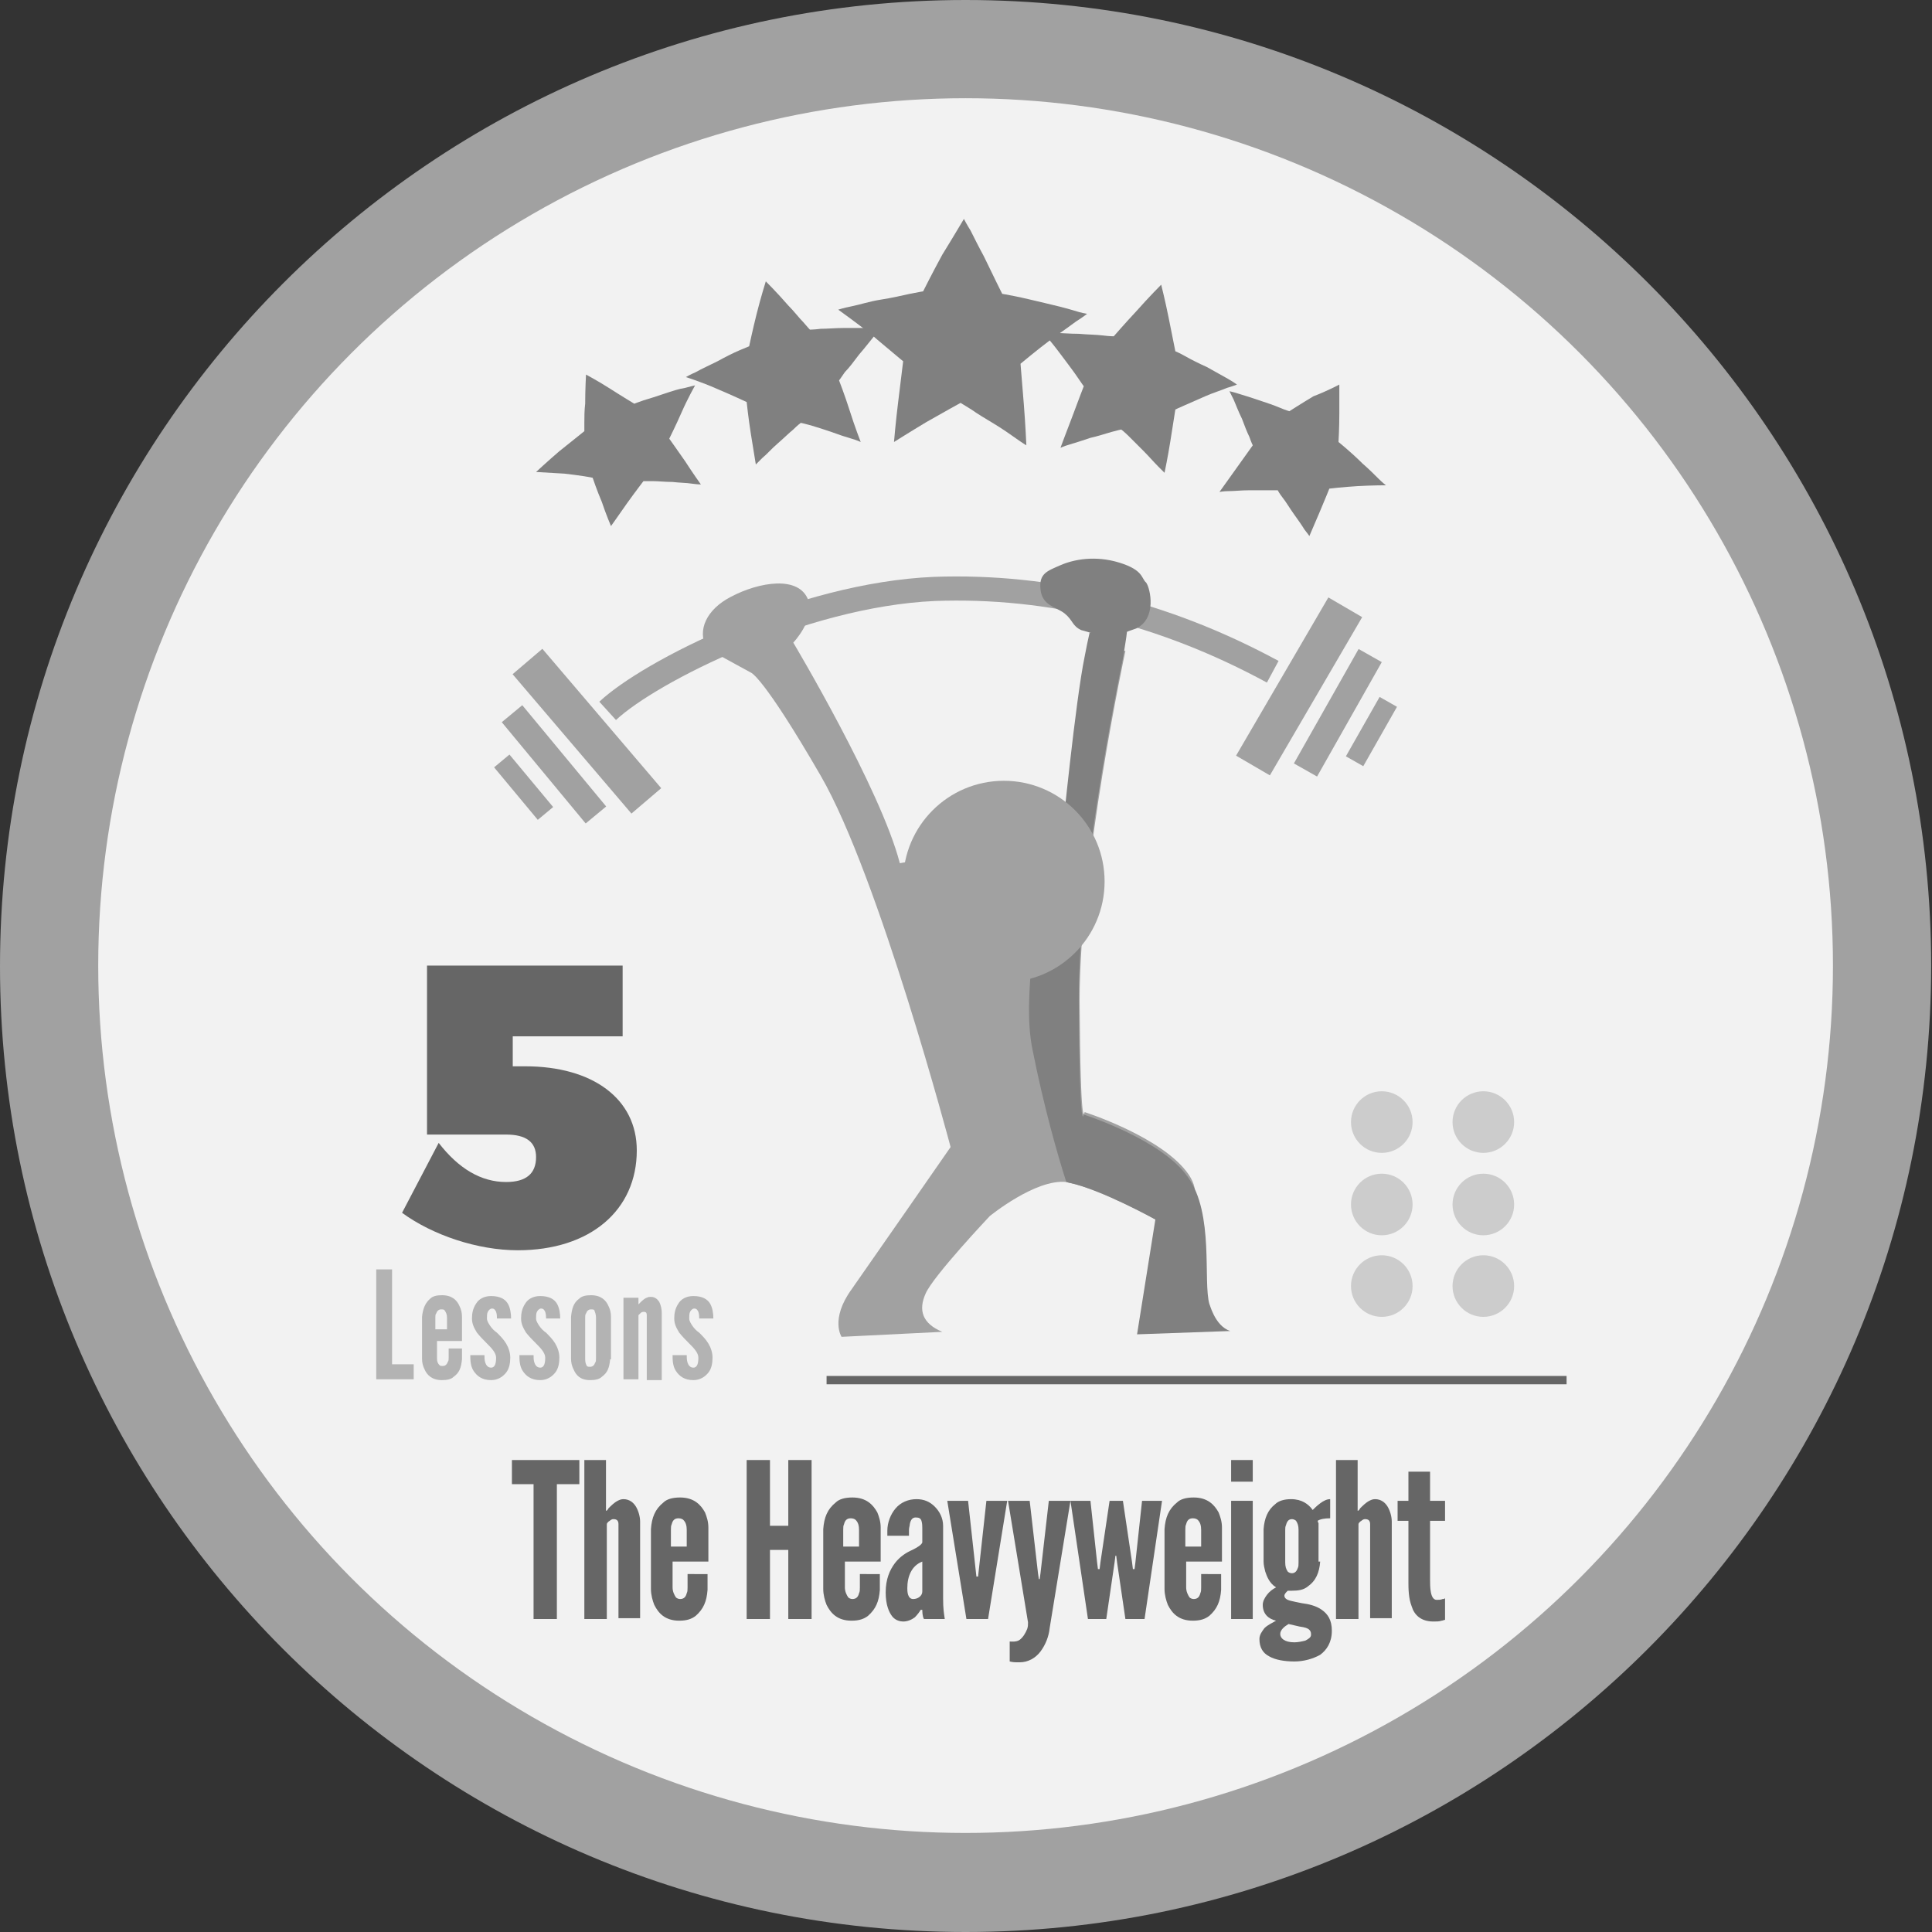 <?xml version="1.0" encoding="utf-8"?>
<!-- Generator: Adobe Illustrator 19.1.0, SVG Export Plug-In . SVG Version: 6.00 Build 0)  -->
<svg version="1.1" id="Layer_1" xmlns="http://www.w3.org/2000/svg" xmlns:xlink="http://www.w3.org/1999/xlink" x="0px" y="0px"
	 viewBox="0 0 232.1 232.1" style="enable-background:new 0 0 232.1 232.1;" xml:space="preserve">
<rect x="0" y="0" width="232.1" height="232.1" fill="#333333" stroke="none"/>
<style type="text/css">
	.st0{fill:#A1A1A1;}
	.st1{fill:#F2F2F2;}
	.st2{fill:#808080;}
	.st3{fill:#FFFFFF;}
	.st4{fill:#666666;}
	.st5{fill:none;stroke:#666666;stroke-miterlimit:10;}
	.st6{fill:#B3B3B3;}
	.st7{fill:#CCCCCC;}
</style>
<g>
	<path class="st0" d="M116,232.1c-64,0-116-52-116-116S52,0,116,0s116,52,116,116S180,232.1,116,232.1z"/>
	<circle class="st1" cx="116" cy="116" r="104.2"/>
	<g>
		<g>
			<path class="st2" d="M70.4,45c0,0,1.5,0.8,2.9,1.7c1.4,0.9,2.9,1.8,2.9,1.8s0.5-0.2,1.1-0.4c0.7-0.2,1.6-0.5,2.5-0.8
				c0.9-0.3,1.8-0.6,2.5-0.7c0.7-0.2,1.2-0.3,1.2-0.3s-0.9,1.6-1.6,3.2c-0.7,1.6-1.5,3.2-1.5,3.2s1,1.4,1.9,2.7
				c0.9,1.4,1.9,2.8,1.9,2.8s-0.4,0-1.1-0.1c-0.6-0.1-1.5-0.1-2.3-0.2c-0.9,0-1.7-0.1-2.4-0.1c-0.7,0-1.1,0-1.1,0s-1,1.3-2,2.7
				c-0.9,1.3-1.9,2.7-1.9,2.7s-0.6-1.4-1.1-2.9c-0.6-1.4-1.1-2.9-1.1-2.9s-0.4-0.1-1.1-0.2c-0.6-0.1-1.5-0.2-2.3-0.3
				c-1.7-0.1-3.4-0.2-3.4-0.2s1.4-1.3,2.8-2.5c1.5-1.2,3-2.4,3-2.4s0-0.4,0-1c0-0.6,0-1.5,0.1-2.3C70.3,46.8,70.4,45,70.4,45z"/>
		</g>
		<g>
			<path class="st2" d="M92,33.8c0,0,1.4,1.4,2.7,2.9c0.7,0.7,1.3,1.5,1.8,2c0.5,0.6,0.8,0.9,0.8,0.9s0.5,0,1.3-0.1
				c0.8,0,1.8-0.1,2.9-0.1c1.1,0,2.1,0,2.9,0c0.4,0,0.7,0,1,0c0.2,0,0.4,0,0.4,0s-0.3,0.4-0.8,1c-0.5,0.6-1.1,1.4-1.8,2.2
				c-0.6,0.8-1.2,1.6-1.7,2.1c-0.4,0.6-0.7,1-0.7,1s0.7,1.8,1.3,3.7c0.6,1.9,1.3,3.7,1.3,3.7s-0.4-0.2-1.1-0.4
				c-0.7-0.2-1.6-0.5-2.4-0.8c-0.9-0.3-1.8-0.6-2.5-0.8c-0.7-0.2-1.2-0.3-1.2-0.3s-0.4,0.3-0.9,0.8c-0.5,0.4-1.2,1.1-1.9,1.7
				c-0.7,0.6-1.3,1.3-1.8,1.7c-0.5,0.5-0.8,0.8-0.8,0.8s-0.3-1.9-0.6-3.7c-0.3-1.9-0.5-3.8-0.5-3.8s-1.7-0.8-3.6-1.6
				c-1.8-0.8-3.7-1.4-3.7-1.4s0.5-0.3,1.2-0.6c0.7-0.4,1.6-0.8,2.6-1.3c0.9-0.5,1.9-1,2.6-1.3c0.7-0.3,1.2-0.5,1.2-0.5
				s0.4-1.9,0.9-3.9C91.4,35.7,92,33.8,92,33.8z"/>
		</g>
		<g>
			<path class="st2" d="M115.8,26.3c0,0,0.3,0.6,0.8,1.4c0.4,0.8,1,2,1.6,3.1c1.1,2.3,2.2,4.5,2.2,4.5s0.6,0.1,1.6,0.3
				c1,0.2,2.2,0.5,3.5,0.8c1.3,0.3,2.5,0.6,3.5,0.9c0.9,0.3,1.6,0.4,1.6,0.4s-0.5,0.4-1.3,0.9c-0.8,0.6-1.8,1.3-2.8,2
				c-2,1.5-3.9,3.1-3.9,3.1s0.2,2.5,0.4,4.9c0.2,2.5,0.3,4.9,0.3,4.9s-0.5-0.3-1.2-0.8c-0.7-0.5-1.7-1.2-2.7-1.8
				c-1-0.6-2-1.2-2.7-1.7c-0.8-0.5-1.3-0.8-1.3-0.8s-2,1.1-4.1,2.3c-2,1.2-3.9,2.4-3.9,2.4s0.2-2.4,0.5-4.8c0.3-2.4,0.6-4.9,0.6-4.9
				s-0.5-0.4-1.2-1c-0.7-0.6-1.7-1.4-2.6-2.2c-1.9-1.5-4-3-4-3s0.6-0.2,1.6-0.4c1-0.2,2.2-0.6,3.5-0.8c1.3-0.2,2.6-0.5,3.5-0.7
				c1-0.2,1.6-0.3,1.6-0.3s1.1-2.2,2.3-4.4C114.5,28.5,115.8,26.3,115.8,26.3z"/>
		</g>
		<g>
			<path class="st2" d="M139.5,34.2c0,0,0.5,2,0.9,4c0.4,2,0.8,4,0.8,4s0.5,0.2,1.2,0.6c0.7,0.4,1.7,0.9,2.6,1.3
				c0.9,0.5,1.8,1,2.5,1.4c0.7,0.4,1.1,0.7,1.1,0.7s-0.5,0.2-1.2,0.4c-0.7,0.3-1.7,0.6-2.6,1c-0.9,0.4-1.8,0.8-2.5,1.1
				c-0.7,0.3-1.1,0.5-1.1,0.5s-0.3,1.9-0.6,3.8c-0.3,1.9-0.7,3.8-0.7,3.8s-0.3-0.3-0.8-0.8c-0.5-0.5-1.1-1.2-1.7-1.8
				c-0.7-0.7-1.3-1.3-1.8-1.8c-0.5-0.5-0.9-0.8-0.9-0.8s-0.5,0.1-1.2,0.3c-0.7,0.2-1.6,0.5-2.5,0.7c-0.9,0.3-1.8,0.6-2.5,0.8
				c-0.7,0.2-1.1,0.4-1.1,0.4s0.7-1.9,1.4-3.7c0.7-1.9,1.4-3.7,1.4-3.7s-0.3-0.4-0.7-1c-0.4-0.6-1-1.4-1.6-2.2
				c-0.6-0.8-1.2-1.6-1.7-2.2c-0.5-0.6-0.8-1-0.8-1s0.5,0,1.3,0c0.8,0,1.8,0.1,2.9,0.1c1.1,0.1,2.1,0.1,2.9,0.2
				c0.8,0.1,1.3,0.1,1.3,0.1s1.3-1.5,2.7-3C138.1,35.6,139.5,34.2,139.5,34.2z"/>
		</g>
		<g>
			<path class="st2" d="M160.9,46.2c0,0,0,1.8,0,3.5c0,1.7-0.1,3.4-0.1,3.4s1.5,1.2,2.9,2.6c0.7,0.6,1.4,1.3,1.9,1.8
				c0.5,0.5,0.9,0.8,0.9,0.8s-1.7,0-3.4,0.1c-1.7,0.1-3.4,0.3-3.4,0.3s-0.6,1.5-1.2,2.9c-0.6,1.4-1.2,2.8-1.2,2.8s-0.2-0.3-0.6-0.8
				c-0.3-0.5-0.8-1.2-1.3-1.9c-0.5-0.7-0.9-1.4-1.3-1.9c-0.4-0.5-0.6-0.9-0.6-0.9s-0.4,0-1.1,0c-0.7,0-1.5,0-2.4,0
				c-0.9,0-1.7,0.1-2.4,0.1c-0.6,0-1.1,0.1-1.1,0.1s1-1.4,2-2.8c1-1.4,2-2.8,2-2.8s-0.2-0.4-0.4-1c-0.3-0.6-0.6-1.4-0.9-2.2
				c-0.4-0.8-0.7-1.6-1-2.3c-0.3-0.6-0.5-1-0.5-1s0.5,0.1,1.1,0.3c0.7,0.2,1.6,0.5,2.5,0.8c0.9,0.3,1.8,0.6,2.5,0.9
				c0.7,0.3,1.1,0.4,1.1,0.4s1.4-0.9,2.9-1.8C159.4,47,160.9,46.2,160.9,46.2z"/>
		</g>
	</g>
	<g>
		<g>
			<path class="st0" d="M74,86.5l-2-2.2c5.2-4.9,23.7-14.3,40.2-15c0,0,0,0,0,0c14.1-0.5,28.1,2.9,41.4,10.1l-1.4,2.6
				c-12.9-7-26.3-10.3-39.9-9.8c0,0,0,0,0,0C96.7,72.9,78.8,82,74,86.5z"/>
		</g>
		<g>
			<g>
				<g>
					
						<rect x="153.6" y="71.5" transform="matrix(0.864 0.504 -0.504 0.864 62.909 -67.419)" class="st0" width="4.7" height="22"/>
				</g>
			</g>
			<g>
				<g>
					
						<rect x="159.1" y="77.8" transform="matrix(0.87 0.492 -0.492 0.87 63.076 -67.995)" class="st0" width="3.2" height="15.8"/>
				</g>
			</g>
			<g>
				<g>
					
						<rect x="163.5" y="83.7" transform="matrix(0.87 0.494 -0.494 0.87 64.841 -69.862)" class="st0" width="2.4" height="8.2"/>
				</g>
			</g>
		</g>
		<g>
			<g>
				<g>
					
						<rect x="68.1" y="76.9" transform="matrix(-0.761 0.649 -0.649 -0.761 181.167 109.011)" class="st0" width="4.7" height="22"/>
				</g>
			</g>
			<g>
				<g>
					
						<rect x="64.9" y="84" transform="matrix(-0.77 0.638 -0.638 -0.77 176.389 120.158)" class="st0" width="3.2" height="15.8"/>
				</g>
			</g>
			<g>
				<g>
					
						<rect x="61.7" y="90.5" transform="matrix(-0.769 0.64 -0.64 -0.769 171.819 127.061)" class="st0" width="2.4" height="8.2"/>
				</g>
			</g>
		</g>
		<g>
			<path class="st3" d="M120.2,128.3c-0.1-0.4-0.1-0.8-0.1-1.1C120.1,127.6,120.2,127.9,120.2,128.3z"/>
		</g>
		<g>
			<path class="st0" d="M138.8,146.5c0,0-6.5-3.6-10.3-4.4c-0.1,0-0.3-0.1-0.4-0.1c-3.7-0.4-9.2,4.1-9.2,4.1s-6.8,7.2-7.7,9.3
				c-0.9,2-0.4,3.6,2,4.6l-12.1,0.6c0,0-1.4-2.1,1.2-5.7c2.6-3.7,11.9-17.1,11.9-17.1s-8.6-32.5-15.6-44.6
				c-7-12.1-8.4-12.4-8.4-12.4l-5.3-2.9c-1.2-2.2,0-4.7,2.9-6.2c3.4-1.8,8.2-2.6,9.3,0.4c0.8,2.4-1.8,5.1-1.8,5.1
				s10.5,17.6,12.8,26.5l17-2.9l2.7-0.5c0,0,1.8-18.8,3-22.6l4.4,0.5c0,0-5.5,25.5-5.5,42c0.1,16.5,0.6,13.4,0.6,13.4
				s9.4,3,12.5,7.5C145.8,145.6,138.8,146.5,138.8,146.5z"/>
		</g>
		<g>
			<path class="st2" d="M147.8,159.9l-11.2,0.4l2.2-13.8c0,0-6.5-3.6-10.3-4.4c-0.1,0-0.3-0.1-0.4-0.1c-1-3.1-2.7-9-4.1-16.1
				c-1.2-6.4,0.8-13.7,0.9-25l2.7-0.5c0,0,1.6-16.2,2.7-21.5c0.2-1.1,0.4-2,0.6-2.9c1.1,0,3.3-0.1,4.5-0.2c-0.1,1-0.3,2-0.5,3.3
				c-0.8,4-5.4,26.4-5.3,41.4c0.1,16.5,0.6,13.4,0.6,13.4s9.4,3,12.5,7.5c3.2,4.4,1.8,12.6,2.6,15.3
				C145.3,156.5,145.9,159.3,147.8,159.9z"/>
		</g>
		<g>
			<circle class="st0" cx="120.6" cy="105.9" r="12.1"/>
		</g>
		<g>
			<path class="st2" d="M136.5,75.5l-1.7,0.6c-1.2,0.1-1.9,0.2-3,0.1c-0.3,0-1.8-0.5-1.9-0.5c-1.1-0.5-1-1.2-2-2
				c-1-0.8-2.7-0.9-2.9-2.9c-0.2-1.9,0.8-2.2,2.4-2.9c1.6-0.7,4.2-1.2,7.1-0.3c2.9,0.9,2.6,1.9,3.2,2.4
				C138.2,70.7,139,74.3,136.5,75.5z"/>
		</g>
	</g>
	<g>
		<g>
			<path class="st4" d="M61.6,124.5v3.6h1.5c8.1,0,13.4,3.9,13.4,10.1c0,7.2-5.6,12-14.3,12c-4.8,0-10.2-1.8-13.9-4.5l4.4-8.4
				c2.4,3.1,5.1,4.7,8.1,4.7c2.4,0,3.6-1,3.6-3c0-1.8-1.2-2.7-3.6-2.7h-9.5V116h23.5v8.5H61.6z"/>
		</g>
	</g>
	<line class="st5" x1="99.3" y1="165.8" x2="188.2" y2="165.8"/>
	<g>
		<path class="st6" d="M45.2,152.5h1.9v11.4h2.6v1.8h-4.5V152.5z"/>
		<path class="st6" d="M55.5,162.2v1.1c-0.1,1-0.3,1.6-1,2.1c-0.3,0.3-0.8,0.4-1.4,0.4c-1.2,0-1.8-0.6-2.1-1.3
			c-0.2-0.4-0.3-0.8-0.3-1.3v-5c0.1-1,0.4-1.7,1-2.2c0.3-0.3,0.8-0.4,1.4-0.4c1.2,0,1.8,0.6,2.1,1.3c0.2,0.4,0.3,0.8,0.3,1.3v2.9h-3
			v2.1c0,0.4,0.1,0.6,0.3,0.8c0.1,0.1,0.2,0.1,0.4,0.1c0.3,0,0.5-0.2,0.6-0.5c0.1-0.1,0.1-0.3,0.1-0.5v-1.1H55.5z M52.4,159.7h1.3
			v-1.4c0-0.4-0.1-0.6-0.3-0.9c-0.1-0.1-0.2-0.1-0.4-0.1c-0.3,0-0.5,0.2-0.6,0.5c-0.1,0.1-0.1,0.3-0.1,0.5V159.7z"/>
		<path class="st6" d="M59.7,158.4c0-0.2,0-0.5-0.1-0.8c-0.1-0.2-0.2-0.4-0.5-0.4c-0.2,0-0.4,0.2-0.5,0.4c-0.1,0.2-0.1,0.5-0.1,0.8
			c0,0.3,0.2,0.6,0.4,0.9c0.2,0.3,0.5,0.6,0.8,0.8c0.4,0.4,0.8,0.8,1.1,1.3c0.3,0.5,0.5,1.1,0.5,1.7c0,0.6-0.1,1.3-0.5,1.8
			c-0.4,0.5-1,0.9-1.8,0.9c-1.1,0-1.7-0.5-2.1-1.1c-0.4-0.6-0.4-1.4-0.4-1.9h1.7c0,0.3,0,0.6,0.1,0.9c0.1,0.3,0.3,0.6,0.7,0.6
			c0.5,0,0.6-0.6,0.6-1.2c0-0.6-0.6-1.2-1.1-1.7c-0.4-0.4-0.8-0.8-1.2-1.3c-0.3-0.5-0.6-1-0.6-1.7c0-0.6,0.1-1.2,0.5-1.8
			c0.3-0.5,0.9-0.9,1.8-0.9c1.1,0,1.7,0.4,2,0.9c0.3,0.5,0.4,1.2,0.4,1.8H59.7z"/>
		<path class="st6" d="M65.6,158.4c0-0.2,0-0.5-0.1-0.8c-0.1-0.2-0.2-0.4-0.5-0.4c-0.2,0-0.4,0.2-0.5,0.4c-0.1,0.2-0.1,0.5-0.1,0.8
			c0,0.3,0.2,0.6,0.4,0.9c0.2,0.3,0.5,0.6,0.8,0.8c0.4,0.4,0.8,0.8,1.1,1.3c0.3,0.5,0.5,1.1,0.5,1.7c0,0.6-0.1,1.3-0.5,1.8
			c-0.4,0.5-1,0.9-1.8,0.9c-1.1,0-1.7-0.5-2.1-1.1c-0.4-0.6-0.4-1.4-0.4-1.9h1.7c0,0.3,0,0.6,0.1,0.9c0.1,0.3,0.3,0.6,0.7,0.6
			c0.5,0,0.6-0.6,0.6-1.2c0-0.6-0.6-1.2-1.1-1.7c-0.4-0.4-0.8-0.8-1.2-1.3c-0.3-0.5-0.6-1-0.6-1.7c0-0.6,0.1-1.2,0.5-1.8
			c0.3-0.5,0.9-0.9,1.8-0.9c1.1,0,1.7,0.4,2,0.9c0.3,0.5,0.4,1.2,0.4,1.8H65.6z"/>
		<path class="st6" d="M73.3,163.3c-0.1,1-0.3,1.6-1,2.1c-0.3,0.3-0.8,0.4-1.4,0.4c-1.2,0-1.7-0.6-2-1.3c-0.2-0.4-0.3-0.8-0.3-1.3
			v-5c0.1-1,0.3-1.7,1-2.2c0.3-0.3,0.8-0.4,1.4-0.4c1.2,0,1.8,0.6,2.1,1.3c0.2,0.4,0.3,0.8,0.3,1.3V163.3z M71.6,158.3
			c0-0.4-0.1-0.6-0.2-0.9c-0.1-0.1-0.2-0.1-0.4-0.1c-0.3,0-0.5,0.2-0.6,0.5c-0.1,0.1-0.1,0.3-0.1,0.5v5c0,0.4,0.1,0.6,0.2,0.8
			c0.1,0.1,0.2,0.1,0.4,0.1c0.3,0,0.5-0.2,0.6-0.5c0.1-0.1,0.1-0.3,0.1-0.5V158.3z"/>
		<path class="st6" d="M76.7,165.7h-1.8v-9.8h1.8v0.8c0,0,0.1-0.1,0.2-0.2c0.2-0.2,0.5-0.5,0.8-0.6c0.2-0.1,0.3-0.1,0.5-0.1
			c0.5,0,0.8,0.3,1,0.6c0.2,0.4,0.3,0.9,0.3,1.3v8.1h-1.8v-7.8c0-0.4-0.2-0.4-0.4-0.4c-0.2,0-0.3,0.1-0.4,0.2
			c-0.1,0.1-0.1,0.1-0.2,0.2V165.7z"/>
		<path class="st6" d="M84,158.4c0-0.2,0-0.5-0.1-0.8c-0.1-0.2-0.2-0.4-0.5-0.4c-0.2,0-0.4,0.2-0.5,0.4c-0.1,0.2-0.1,0.5-0.1,0.8
			c0,0.3,0.2,0.6,0.4,0.9c0.2,0.3,0.5,0.6,0.8,0.8c0.4,0.4,0.8,0.8,1.1,1.3c0.3,0.5,0.5,1.1,0.5,1.7c0,0.6-0.1,1.3-0.5,1.8
			c-0.4,0.5-1,0.9-1.8,0.9c-1.1,0-1.7-0.5-2.1-1.1c-0.4-0.6-0.4-1.4-0.4-1.9h1.7c0,0.3,0,0.6,0.1,0.9c0.1,0.3,0.3,0.6,0.7,0.6
			c0.5,0,0.6-0.6,0.6-1.2c0-0.6-0.6-1.2-1.1-1.7c-0.4-0.4-0.8-0.8-1.2-1.3c-0.3-0.5-0.6-1-0.6-1.7c0-0.6,0.1-1.2,0.5-1.8
			c0.3-0.5,0.9-0.9,1.8-0.9c1.1,0,1.7,0.4,2,0.9c0.3,0.5,0.4,1.2,0.4,1.8H84z"/>
	</g>
	<g>
		<circle class="st7" cx="178.2" cy="134.8" r="3.7"/>
		<circle class="st7" cx="178.2" cy="144.7" r="3.7"/>
		<circle class="st7" cx="178.2" cy="154.5" r="3.7"/>
		<circle class="st7" cx="166" cy="134.8" r="3.7"/>
		<circle class="st7" cx="166" cy="144.7" r="3.7"/>
		<circle class="st7" cx="166" cy="154.5" r="3.7"/>
	</g>
	<g>
		<path class="st4" d="M61.5,178.3v-2.9h8.1v2.9h-2.7v16.2h-2.8v-16.2H61.5z"/>
		<path class="st4" d="M72.8,194.5h-2.6v-19.1h2.6v6.1c0.1,0,0.2-0.1,0.3-0.3c0.3-0.3,0.7-0.7,1.1-0.9c0.2-0.1,0.4-0.2,0.7-0.2
			c0.7,0,1.2,0.4,1.5,0.9c0.3,0.5,0.5,1.2,0.5,1.8v11.6h-2.6v-11.3c0-0.5-0.3-0.6-0.6-0.6c-0.3,0-0.4,0.2-0.6,0.3
			c-0.1,0.1-0.2,0.2-0.2,0.3V194.5z"/>
		<path class="st4" d="M85,189.4v1.6c-0.1,1.4-0.5,2.3-1.4,3.1c-0.5,0.4-1.1,0.6-2,0.6c-1.7,0-2.5-0.9-3-1.9
			c-0.2-0.5-0.4-1.2-0.4-1.9v-7.2c0.1-1.4,0.5-2.4,1.5-3.2c0.4-0.4,1.1-0.6,2-0.6c1.7,0,2.5,0.9,3,1.8c0.2,0.5,0.4,1.1,0.4,1.8v4.1
			h-4.3v3.1c0,0.5,0.2,0.9,0.4,1.2c0.1,0.1,0.3,0.2,0.5,0.2c0.5,0,0.7-0.3,0.8-0.7c0.1-0.2,0.1-0.4,0.1-0.7v-1.6H85z M80.6,185.8
			h1.9v-2c0-0.5-0.1-0.9-0.4-1.2c-0.1-0.1-0.3-0.2-0.6-0.2c-0.5,0-0.7,0.3-0.8,0.7c-0.1,0.2-0.1,0.4-0.1,0.7V185.8z"/>
		<path class="st4" d="M94.7,186.2h-2.2v8.3h-2.8v-19.1h2.8v7.9h2.2v-7.9h2.8v19.1h-2.8V186.2z"/>
		<path class="st4" d="M105.7,189.4v1.6c-0.1,1.4-0.5,2.3-1.4,3.1c-0.5,0.4-1.1,0.6-2,0.6c-1.7,0-2.5-0.9-3-1.9
			c-0.2-0.5-0.4-1.2-0.4-1.9v-7.2c0.1-1.4,0.5-2.4,1.5-3.2c0.4-0.4,1.1-0.6,2-0.6c1.7,0,2.5,0.9,3,1.8c0.2,0.5,0.4,1.1,0.4,1.8v4.1
			h-4.3v3.1c0,0.5,0.2,0.9,0.4,1.2c0.1,0.1,0.3,0.2,0.5,0.2c0.5,0,0.7-0.3,0.8-0.7c0.1-0.2,0.1-0.4,0.1-0.7v-1.6H105.7z
			 M101.3,185.8h1.9v-2c0-0.5-0.1-0.9-0.4-1.2c-0.1-0.1-0.3-0.2-0.6-0.2c-0.5,0-0.7,0.3-0.8,0.7c-0.1,0.2-0.1,0.4-0.1,0.7V185.8z"/>
		<path class="st4" d="M110.8,183.6c0-0.2,0-0.6-0.1-0.9c-0.1-0.3-0.3-0.4-0.7-0.4c-0.4,0-0.6,0.3-0.7,0.8c0,0.2-0.1,0.4-0.1,0.7
			s0,0.5,0,0.7h-2.6v-0.6c0-1,0.4-2,1-2.7s1.5-1.1,2.5-1.1c0.9,0,1.6,0.3,2.2,0.9c0.6,0.6,1,1.4,1,2.3v8.7c0,1.3,0.1,1.8,0.2,2.5
			H111c-0.2-0.3-0.2-1-0.2-1.1h-0.2c-0.1,0.2-0.4,0.6-0.7,0.9c-0.4,0.3-0.9,0.5-1.4,0.5c-0.3,0-0.9-0.1-1.3-0.6
			c-0.4-0.5-0.8-1.4-0.8-2.9c0-1.6,0.5-2.7,1.1-3.5c0.6-0.8,1.4-1.3,2.1-1.6c0.6-0.3,1.1-0.6,1.2-0.9V183.6z M110.8,187.6
			c-1.3,0.5-1.8,1.8-1.8,3.2c0,0.2,0,0.5,0.1,0.8c0.1,0.3,0.3,0.5,0.6,0.5c0.6,0,1.1-0.4,1.1-0.9V187.6z"/>
		<path class="st4" d="M116.1,194.5l-2.3-14.2h2.5l0.9,8.2l0.1,0.9h0.2l0.1-0.9l0.9-8.2h2.5l-2.3,14.2H116.1z"/>
		<path class="st4" d="M121.1,197.2c0,0,0.1,0,0.2,0c0.1,0,0.8,0.1,1.2-0.2s0.7-0.8,0.9-1.3c0.1-0.3,0.1-0.5,0.1-0.8l-2.4-14.6h2.6
			l1,8.7l0.1,0.7h0.1l0.1-0.7l1-8.7h2.6l-2.5,15.3c-0.1,1-0.5,2-1.1,2.8s-1.5,1.3-2.5,1.3c-0.1,0-0.2,0-0.3,0c-0.2,0-0.5,0-0.9-0.1
			V197.2z"/>
		<path class="st4" d="M135.2,194.5l-1-6.8l-0.1-0.8h-0.1l-0.1,0.8l-1,6.8h-2.2l-2.1-14.2h2.4l0.8,7.4l0.1,0.8h0.2l0.1-0.8l1.1-7.4
			h1.6l1.1,7.4l0.1,0.8h0.2l0.1-0.8l0.8-7.4h2.4l-2.1,14.2H135.2z"/>
		<path class="st4" d="M146.7,189.4v1.6c-0.1,1.4-0.5,2.3-1.4,3.1c-0.5,0.4-1.1,0.6-2,0.6c-1.7,0-2.5-0.9-3-1.9
			c-0.2-0.5-0.4-1.2-0.4-1.9v-7.2c0.1-1.4,0.5-2.4,1.5-3.2c0.4-0.4,1.1-0.6,2-0.6c1.7,0,2.5,0.9,3,1.8c0.2,0.5,0.4,1.1,0.4,1.8v4.1
			h-4.3v3.1c0,0.5,0.2,0.9,0.4,1.2c0.1,0.1,0.3,0.2,0.5,0.2c0.5,0,0.7-0.3,0.8-0.7c0.1-0.2,0.1-0.4,0.1-0.7v-1.6H146.7z
			 M142.4,185.8h1.9v-2c0-0.5-0.1-0.9-0.4-1.2c-0.1-0.1-0.3-0.2-0.6-0.2c-0.5,0-0.7,0.3-0.8,0.7c-0.1,0.2-0.1,0.4-0.1,0.7V185.8z"/>
		<path class="st4" d="M147.9,175.4h2.6v2.6h-2.6V175.4z M147.9,194.5v-14.2h2.6v14.2H147.9z"/>
		<path class="st4" d="M158.6,187.6c-0.1,1.3-0.5,2.3-1.5,3c-0.5,0.4-1.1,0.5-1.9,0.5c-0.1,0-0.2,0-0.2,0c-0.1,0-0.2,0-0.3,0
			c-0.2,0.2-0.4,0.4-0.4,0.6c0,0.3,0.3,0.5,0.7,0.6c0.4,0.1,0.9,0.2,1.4,0.3c0.8,0.1,1.7,0.3,2.4,0.8c0.7,0.5,1.2,1.2,1.2,2.5
			c0,1.4-0.6,2.3-1.4,2.9c-0.9,0.5-2,0.8-3.1,0.8c-1.2,0-2.3-0.2-3-0.6c-0.8-0.4-1.2-1.1-1.2-2.1c0-0.5,0.3-0.9,0.6-1.3
			c0.4-0.4,0.9-0.6,1.4-0.9c-0.9-0.2-1.6-0.8-1.6-1.9c0-0.4,0.2-0.8,0.5-1.2c0.3-0.4,0.7-0.7,1.1-0.9c-0.8-0.5-1.1-1.3-1.3-1.9
			c-0.1-0.4-0.2-0.8-0.2-1.2v-3.9c0.1-1.3,0.5-2.3,1.4-3c0.4-0.4,1.1-0.6,1.9-0.6c1.3,0,2.1,0.6,2.6,1.3c0.2-0.2,0.5-0.5,0.9-0.8
			c0.4-0.3,0.8-0.5,1.2-0.5v2.3c-0.7,0-1.2,0.1-1.5,0.3c0,0.1,0.1,0.3,0.1,0.3c0,0.1,0,0.2,0,0.3c0,0.1,0,0.2,0,0.3V187.6z
			 M154.8,195.1c-0.5,0.3-1,0.7-1,1.2c0,0.5,0.5,1,1.7,1c0.4,0,0.9-0.1,1.3-0.2c0.4-0.2,0.7-0.4,0.7-0.7c0-0.2,0-0.4-0.2-0.6
			c-0.2-0.2-0.5-0.3-1.2-0.4L154.8,195.1z M156,183.8c0-0.5-0.1-0.8-0.3-1.1c-0.1-0.1-0.3-0.2-0.5-0.2c-0.4,0-0.6,0.3-0.7,0.7
			c-0.1,0.2-0.1,0.4-0.1,0.6v3.9c0,0.5,0.1,0.8,0.3,1.1c0.1,0.1,0.3,0.2,0.5,0.2c0.4,0,0.6-0.3,0.7-0.6c0.1-0.2,0.1-0.4,0.1-0.7
			V183.8z"/>
		<path class="st4" d="M163.1,194.5h-2.6v-19.1h2.6v6.1c0.1,0,0.2-0.1,0.3-0.3c0.3-0.3,0.7-0.7,1.1-0.9c0.2-0.1,0.4-0.2,0.7-0.2
			c0.7,0,1.2,0.4,1.5,0.9c0.3,0.5,0.5,1.2,0.5,1.8v11.6h-2.6v-11.3c0-0.5-0.3-0.6-0.6-0.6c-0.3,0-0.4,0.2-0.6,0.3
			c-0.1,0.1-0.2,0.2-0.2,0.3V194.5z"/>
		<path class="st4" d="M171.8,176.8v3.5h1.8v2.4h-1.8v7.1c0,0.4,0,1,0.1,1.5c0.1,0.5,0.3,0.9,0.7,0.9c0.2,0,0.5,0,0.7-0.1
			c0.1,0,0.2,0,0.3-0.1v2.6c-0.1,0-0.3,0.1-0.4,0.1c-0.3,0.1-0.6,0.1-1,0.1c-1.5,0-2.3-0.8-2.6-1.8c-0.4-1-0.4-2.2-0.4-3v-7.3h-1.3
			v-2.4h1.3v-3.5H171.8z"/>
	</g>
</g>
</svg>
